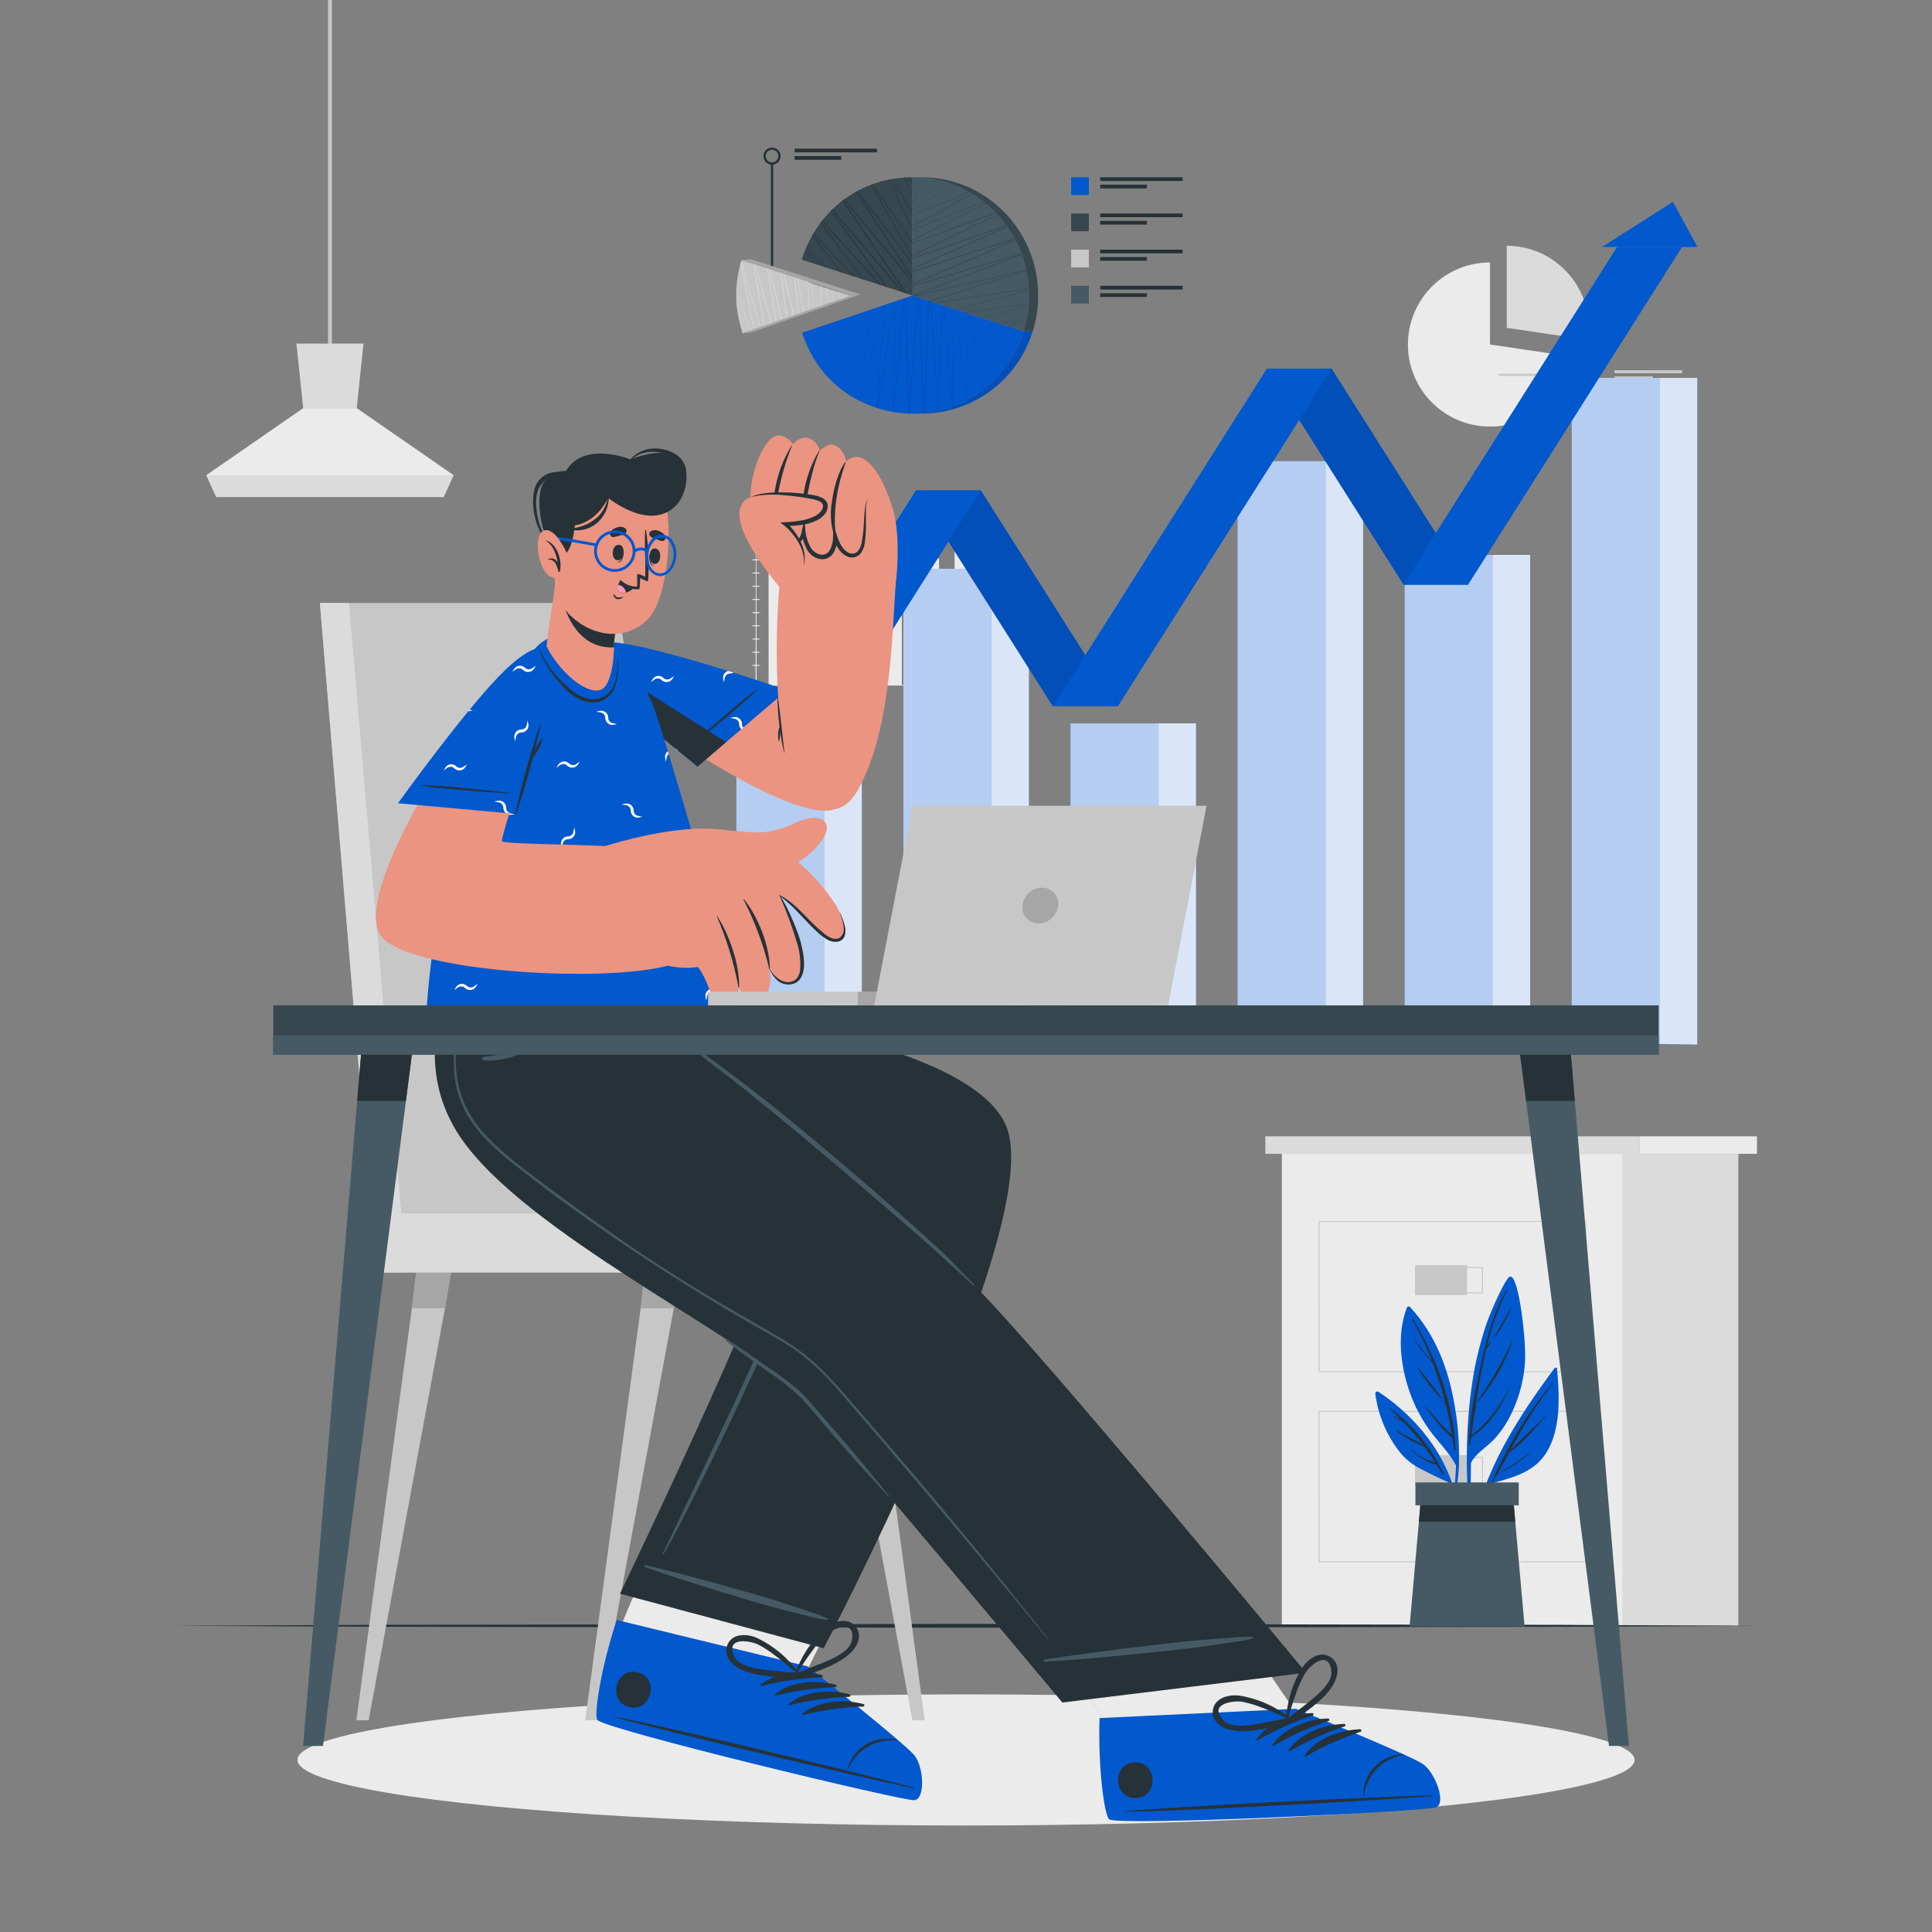 <?xml version="1.0" encoding="UTF-8"?>
<svg id="Layer_1" xmlns="http://www.w3.org/2000/svg" version="1.1" viewBox="0 0 500 500">
  <rect x="0" y="0" width="500" height="500" fill="#808080" stroke="none"/>
  <!-- Generator: Adobe Illustrator 29.8.1, SVG Export Plug-In . SVG Version: 2.1.1 Build 2)  -->
  <defs>
    <style>
      .st0, .st1 {
        opacity: .1;
      }

      .st0, .st2, .st3 {
        isolation: isolate;
      }

      .st4 {
        fill: #ff98b9;
      }

      .st5 {
        fill: #0258cd;
      }

      .st6 {
        fill: #ebebeb;
      }

      .st7 {
        fill: #dbdbdb;
      }

      .st8 {
        fill: #eb9481;
      }

      .st9 {
        fill: #37474f;
      }

      .st10 {
        fill: #263238;
      }

      .st11 {
        fill: #c7c7c7;
      }

      .st12 {
        fill: #a6a6a6;
      }

      .st13, .st2, .st3 {
        fill: #fff;
      }

      .st14 {
        fill: #455a64;
      }

      .st2 {
        opacity: .7;
      }

      .st3 {
        opacity: .5;
      }
    </style>
  </defs>
  <g id="freepik--background-complete--inject-3">
    <rect class="st6" x="331.74" y="298.61" width="88.24" height="122.11"/>
    <rect class="st7" x="327.47" y="294.08" width="96.79" height="4.53"/>
    <rect class="st6" x="424.26" y="294.08" width="30.44" height="4.53"/>
    <rect class="st7" x="419.98" y="298.61" width="29.9" height="122.11"/>
    <path class="st11" d="M410.5,355.14h-69.27v-39.14h69.27v39.14ZM341.5,354.89h68.77v-38.66h-68.79l.02,38.66h0Z"/>
    <rect class="st11" x="366.2" y="327.43" width="13.48" height="7.75"/>
    <path class="st11" d="M383.79,334.72h-13.73v-6.83h13.73v6.83ZM370.31,334.47h13.23v-6.33h-13.23v6.33Z"/>
    <path class="st11" d="M410.5,404.3h-69.27v-39.16h69.27v39.16ZM341.5,404.05h68.77v-38.66h-68.79l.02,38.66h0Z"/>
    <rect class="st11" x="366.2" y="376.59" width="13.48" height="7.75"/>
    <path class="st11" d="M383.79,383.88h-13.73v-6.83h13.73v6.83ZM370.31,383.63h13.23v-6.33h-13.23v6.33Z"/>
    <rect class="st11" x="84.9" width="1" height="92.13"/>
    <polygon class="st6" points="117.39 122.97 114.81 128.62 55.97 128.62 53.4 122.97 78.46 105.63 92.33 105.63 117.39 122.97"/>
    <polygon class="st7" points="94.07 88.92 92.33 105.63 78.46 105.63 76.72 88.92 94.07 88.92"/>
    <polygon class="st7" points="117.38 122.97 114.81 128.63 55.97 128.63 53.4 122.97 117.38 122.97"/>
  </g>
  <g>
    <g id="freepik--background-complete--inject-2">
      <path class="st6" d="M406.62,92.28c-1.72,11.6-12.52,19.61-24.13,17.89-11.6-1.72-19.61-12.52-17.89-24.13,1.55-10.41,10.48-18.12,21.01-18.12v21.23l21.01,3.12h0Z"/>
      <path class="st7" d="M411.17,84.84c0,1.04-.08,2.09-.23,3.12l-21-3.12v-21.23c11.72,0,21.22,9.48,21.23,21.2v.04h0Z"/>
      <rect class="st11" x="387.92" y="96.71" width="22.58" height=".59"/>
      <path class="st11" d="M412.08,98.89c-1.04,0-1.89-.84-1.89-1.88s.84-1.89,1.88-1.89,1.89.84,1.89,1.88h0c0,1.04-.83,1.88-1.87,1.88h-.01ZM412.08,95.72c-.71,0-1.29.57-1.3,1.28,0,.71.57,1.29,1.28,1.3.71,0,1.29-.57,1.3-1.28h0c0-.72-.57-1.29-1.28-1.29h0Z"/>
      <rect class="st11" x="417.82" y="95.81" width="17.54" height=".79"/>
      <rect class="st11" x="417.82" y="97.4" width="9.93" height=".79"/>
      <rect class="st6" x="198.91" y="137.46" width="5.6" height="39.86"/>
      <rect class="st6" x="208.54" y="147.12" width="5.6" height="30.21"/>
      <rect class="st6" x="218.17" y="162.22" width="5.6" height="15.11"/>
      <rect class="st6" x="227.79" y="153.59" width="5.6" height="23.73"/>
      <rect class="st6" x="237.42" y="144.53" width="5.6" height="32.8"/>
      <rect class="st6" x="247.05" y="139.21" width="5.6" height="38.13"/>
      <path class="st6" d="M195.66,132.4l.07,11.23.04,11.23.04,22.46-.14-.14h15.45l15.45.03,15.45.03,15.45.08-15.45.08-15.45.04-15.45.03h-15.58v-.14l.04-22.46v-11.23l.1-11.25h-.02Z"/>
      <path class="st6" d="M194.42,134.64c.4-.11.82-.16,1.24-.15.42,0,.83.04,1.24.15-.4.11-.82.17-1.24.16-.42,0-.83-.05-1.24-.16Z"/>
      <path class="st6" d="M194.42,138.06c.4-.11.82-.17,1.24-.16.42,0,.83.05,1.24.16-.4.11-.82.17-1.24.16-.42,0-.83-.05-1.24-.16Z"/>
      <path class="st6" d="M194.42,141.48c.4-.11.82-.17,1.24-.16.42,0,.83.05,1.24.16-.4.11-.82.17-1.24.16-.42,0-.83-.05-1.24-.16Z"/>
      <path class="st6" d="M194.42,144.9c.4-.11.82-.17,1.24-.16.42,0,.83.05,1.24.16-.4.11-.82.17-1.24.15-.42,0-.83-.04-1.24-.15Z"/>
      <path class="st6" d="M194.42,148.3c.4-.11.82-.17,1.24-.16.42,0,.83.05,1.24.16-.4.11-.82.16-1.24.15-.42,0-.83-.05-1.24-.15Z"/>
      <path class="st6" d="M194.42,151.72c.4-.11.82-.16,1.24-.15.42,0,.83.04,1.24.15-.4.11-.82.17-1.24.16-.42,0-.83-.05-1.24-.16Z"/>
      <path class="st6" d="M194.42,155.14c.4-.11.82-.17,1.24-.16.42,0,.83.05,1.24.16-.4.11-.82.17-1.24.16-.42,0-.83-.05-1.24-.16Z"/>
      <path class="st6" d="M194.42,158.55c.4-.11.82-.17,1.24-.16.42,0,.83.05,1.24.16-.4.11-.82.17-1.24.16-.42,0-.83-.05-1.24-.16Z"/>
      <path class="st6" d="M194.42,161.96c.4-.11.82-.17,1.24-.16.42,0,.83.05,1.24.16-.4.11-.82.17-1.24.15-.42,0-.83-.04-1.24-.15Z"/>
      <path class="st6" d="M194.42,165.39c.4-.11.82-.17,1.24-.16.42,0,.83.05,1.24.16-.4.11-.82.17-1.24.15-.42,0-.83-.05-1.24-.15Z"/>
      <path class="st6" d="M194.42,168.8c.4-.11.82-.16,1.24-.15.42,0,.83.04,1.24.15-.4.12-.82.17-1.24.16-.42,0-.83-.05-1.24-.16Z"/>
      <path class="st6" d="M194.42,172.21c.4-.11.82-.17,1.24-.16.42,0,.83.05,1.24.16-.4.11-.82.17-1.24.16-.42,0-.83-.05-1.24-.16Z"/>
    </g>
    <g id="freepik--chart-2--inject-2">
      <rect class="st5" x="190.55" y="200.29" width="32.49" height="70.03"/>
      <rect class="st2" x="190.55" y="200.29" width="32.49" height="70.03"/>
      <rect class="st3" x="213.41" y="200.29" width="9.63" height="70.03"/>
      <rect class="st5" x="233.79" y="147.2" width="32.48" height="123.11"/>
      <rect class="st2" x="233.79" y="147.2" width="32.48" height="123.11"/>
      <rect class="st3" x="256.65" y="147.2" width="9.63" height="123.11"/>
      <rect class="st5" x="277.03" y="187.21" width="32.49" height="83.1"/>
      <rect class="st2" x="277.03" y="187.21" width="32.49" height="83.1"/>
      <rect class="st3" x="299.89" y="187.21" width="9.63" height="83.1"/>
      <rect class="st5" x="320.27" y="119.32" width="32.49" height="150.99"/>
      <rect class="st2" x="320.27" y="119.32" width="32.49" height="150.99"/>
      <rect class="st3" x="343.13" y="119.32" width="9.63" height="150.99"/>
      <rect class="st5" x="363.51" y="143.61" width="32.48" height="126.7"/>
      <rect class="st2" x="363.51" y="143.61" width="32.48" height="126.7"/>
      <rect class="st3" x="386.37" y="143.61" width="9.63" height="126.7"/>
      <rect class="st5" x="406.75" y="97.8" width="32.49" height="172.51"/>
      <rect class="st2" x="406.75" y="97.8" width="32.49" height="172.51"/>
      <rect class="st3" x="429.61" y="97.8" width="9.63" height="172.51"/>
    </g>
    <g id="freepik--Arrow--inject-2">
      <polygon class="st5" points="237.06 126.92 253.86 126.92 289.27 182.8 272.46 182.8 237.06 126.92"/>
      <polygon class="st0" points="237.06 126.92 253.86 126.92 289.27 182.8 272.46 182.8 237.06 126.92"/>
      <polygon class="st5" points="327.82 95.42 344.63 95.42 380.03 151.3 363.23 151.3 327.82 95.42"/>
      <polygon class="st0" points="327.82 95.42 344.63 95.42 380.03 151.3 363.23 151.3 327.82 95.42"/>
      <polygon class="st5" points="253.85 126.92 237.03 126.92 190.55 200.29 207.36 200.29 253.85 126.92"/>
      <polygon class="st5" points="344.66 95.42 327.85 95.42 272.49 182.8 289.29 182.8 344.66 95.42"/>
      <polygon class="st5" points="435.31 63.91 418.5 63.91 363.14 151.3 379.95 151.3 435.31 63.91"/>
      <polygon class="st5" points="414.6 63.91 439.29 63.91 432.95 52.24 414.6 63.91"/>
    </g>
    <g id="freepik--Table--inject-2">
      <polygon class="st10" points="439.29 270.32 408.19 270.46 377.09 270.51 314.89 270.61 252.69 270.51 221.59 270.46 190.5 270.32 221.59 270.17 252.69 270.11 314.89 270.02 377.09 270.12 408.19 270.17 439.29 270.32"/>
    </g>
    <g id="freepik--chart-1--inject-2">
      <rect class="st10" x="199.51" y="42.32" width=".59" height="27.46"/>
      <path class="st10" d="M199.81,42.62c-1.23,0-2.23-.98-2.23-2.21s.98-2.23,2.21-2.23,2.23.98,2.23,2.21h0c0,1.23-.99,2.22-2.21,2.23ZM199.81,38.77c-.9,0-1.63.72-1.64,1.62,0,.9.72,1.63,1.62,1.64.9,0,1.63-.72,1.64-1.62h0c0-.9-.72-1.63-1.62-1.64Z"/>
      <rect class="st10" x="205.64" y="38.47" width="21.33" height=".96"/>
      <rect class="st10" x="205.64" y="40.39" width="12.08" height=".96"/>
      <rect class="st5" x="277.21" y="45.88" width="4.59" height="4.59"/>
      <rect class="st10" x="284.73" y="45.88" width="21.33" height=".96"/>
      <rect class="st10" x="284.73" y="47.8" width="12.08" height=".96"/>
      <rect class="st9" x="277.21" y="55.24" width="4.59" height="4.59"/>
      <rect class="st10" x="284.73" y="55.24" width="21.33" height=".96"/>
      <rect class="st10" x="284.73" y="57.16" width="12.08" height=".96"/>
      <rect class="st11" x="277.21" y="64.61" width="4.59" height="4.59"/>
      <rect class="st10" x="284.73" y="64.61" width="21.33" height=".96"/>
      <rect class="st10" x="284.73" y="66.53" width="12.08" height=".96"/>
      <rect class="st14" x="277.21" y="73.97" width="4.59" height="4.59"/>
      <rect class="st10" x="284.73" y="73.97" width="21.33" height=".96"/>
      <rect class="st10" x="284.73" y="75.9" width="12.08" height=".96"/>
      <path class="st11" d="M192.21,86.23h.17l1.66-.59h.1l.94-.33.11-.04,1.5-.52.12-.05.92-.32.14-.04h0l1.73-.59.14-.05,1.04-.36.16-.05,1.3-.45.17-.06,1.13-.4.18-.06,1.57-.55.16-.06,1.19-.42.15-.05,1.15-.4.14-.05,1.31-.46.12-.05,1.13-.39.11-.04,1.59-.56.12-.04,1.68-.59.09-.04,1.28-.45h.08l1.66-.59h.07l1.4-.49h.07l1.47-.51-1.4-.45h-.06l-1.62-.52h-.07l-1.38-.45h-.08l-1.78-.59h-.1l-1.19-.38-.11-.04-2.6-.84-.13-.04-.62-.44-.14-.04-2.54-.82-.15-.05h0l-.56-.18-.17-.05-2.6-.83h0l-.2-.06-.59-.19-.19-.06-2.74-.89-.2-.06-.31-.1-.19-.07-3.02-.97-.18-.06h0l-.27-.09-.16-.05-3.01-.97c0,.08-.05.17-.08.26h0c0,.07-.05.14-.07.21h0v.06h0c-.03.08-.05.17-.08.26-.6,2.13-.96,4.32-1.1,6.53h0v.27h0c-.06,1.01-.06,2.02,0,3.04,0,.2,0,.39.04.59h0c.21,2.62.74,5.19,1.57,7.68l.03.04Z"/>
      <path class="st7" d="M218.89,76l-.07.96h-.07l.08-1,.06.04h0ZM217.14,75.44l.14,2.06h.07l-.14-2.01s-.07-.05-.07-.05ZM215.54,78.11h.08l.14-3.08h-.08l-.15,3.08h0ZM213.82,74.37l.34,4.22.09-.04-.33-4.16-.1-.02h0ZM212.37,79.21l.12-.04.15-5.18-.11-.04-.16,5.25h0ZM209.93,73.12l-.13-.04.44,3.42.42,3.3.11-.04-.44-3.29-.4-3.36h0ZM209.4,80.25l.12-.05-.38-7.35-.14-.04.39,7.44h.01ZM206.48,72.02l-.15-.05,1.63,8.78.14-.05-1.62-8.69h0ZM205.58,71.73l1.06,9.47.15-.05-1.05-9.37-.17-.05h.01ZM202.98,70.89l-.2-.06,2.51,10.85.16-.06-2.47-10.69v-.04ZM202.02,70.58l1.53,11.7.18-.06-1.53-11.58-.19-.06h.01ZM199.05,69.63l3.17,13.11.17-.06-3.11-12.99s-.23-.06-.23-.06ZM198.54,69.47l2.22,13.78.16-.05-2.19-13.66-.19-.06h0ZM195.35,68.44l4.23,15.21.14-.05-4.16-15.11-.21-.06h0ZM194.91,68.3l2.8,16,.14-.04h0l-2.74-15.91-.19-.05h0ZM191.77,67.81l4.9,16.86.12-.05-4.92-17.03c0,.07-.05.14-.07.21h-.03,0ZM191.68,68.13l3.38,17.1.11-.04-3.39-17.32c-.03.08-.05.17-.08.26h-.03,0ZM190.59,74.93l3.45,10.66h.1l-3.56-10.9v.27-.03h0ZM190.64,78.55h0l1.66,7.64h.08l-1.78-8.2c0,.18.02.37.04.56Z"/>
      <polygon class="st12" points="192.21 86.23 194.59 85.98 222.66 76.2 220.29 76.45 192.21 86.23"/>
      <polygon class="st12" points="220.29 76.45 222.66 76.2 194.32 67.08 191.94 67.34 220.29 76.45"/>
      <path class="st9" d="M235.99,45.89l.2,30.58-28.71-9.27c4.05-12.87,15.2-21.23,28.51-21.32h0Z"/>
      <path class="st10" d="M235.2,45.9l.78,1.33v.18l-.89-1.5h.11ZM234.09,45.96l1.92,4.27v-.24l-1.78-4.04h-.14ZM230.76,46.36l5.28,8.67v-.24l-5.16-8.45s-.12.02-.12.02ZM230.05,46.5l6.02,12.87v-.3l-5.91-12.59s-.08,0-.12.02h0ZM232.07,57.03l4.03,5.94v-.22l-3.9-5.77-4.72-7-1.58-2.33s-.1.03-.14.05l1.6,2.38,4.71,6.96h0ZM225.4,47.83l10.69,18.76v-.33l-10.55-18.49s-.14.06-.14.06ZM221.79,49.48l14.33,18.8v-.29l-14.17-18.6-.16.09ZM221.46,49.66l14.69,22.49v-.36l-14.53-22.22s-.1.08-.16.11v-.02ZM218.35,51.68l17.82,21.39v-.31l-17.64-21.2-.18.12h0ZM217.99,51.95l16.28,23.9.35.11-16.46-24.14c-.06.04-.12.08-.17.13ZM215.3,54.27l18.1,21.3.41.13-18.36-21.58c-.05.05-.1.1-.15.15h0ZM215.01,54.57l14.26,19.67.31.1-14.42-19.9s-.15.13-.15.13ZM212.68,57.21l15.04,16.52.37.12-15.29-16.79-.11.14h0ZM212.31,57.7l10.87,14.56.27.09-11.03-14.8s-.08.1-.11.15ZM210.45,60.49l10.23,10.97.3.1-10.46-11.19s-.05.07-.08.11h.01ZM210.17,60.97l7.41,9.51.23.07-7.57-9.71s-.05.09-.07.13h0ZM208.61,64.13l5.01,5.07.27.1-5.22-5.27s-.05.07-.07.11h.01ZM208.34,64.78l2.97,3.67.19.07-3.12-3.85s-.03.08-.04.12h0Z"/>
      <path class="st5" d="M236.18,76.47l28.71,9.26c-3.85,12.56-15.38,21.18-28.52,21.33-3.16.02-6.31-.47-9.32-1.44-9.51-3.07-16.32-9.89-19.46-19.51l28.59-9.64Z"/>
      <path class="st5" d="M264.89,85.73h2.38c-3.85,12.55-15.38,21.18-28.52,21.32h-2.38c13.13-.15,24.66-8.77,28.52-21.32Z"/>
      <g class="st1">
        <path d="M264.89,85.73h2.38c-3.85,12.55-15.38,21.18-28.52,21.32h-2.38c13.13-.15,24.66-8.77,28.52-21.32Z"/>
      </g>
      <path class="st0" d="M263.6,85.33l.33,3.07v.04l-.33-3.11h0ZM260.3,84.27l2.41,6.7h0l-2.38-6.66-.04-.04h.01ZM259.12,83.89l1.46,10.5v-.04l-1.46-10.44h0v-.02ZM257.04,83.22l3.07,11.82v-.04l-3.05-11.75-.02-.02h0ZM256.23,82.97l1.63,14.73.05-.05-1.59-14.69h-.09ZM253.79,82.17l3.56,16.04.05-.05-3.56-15.95-.05-.04ZM253.19,81.98l1.44,18.65.08-.05-1.44-18.57-.08-.02h0ZM250.95,81.26l-.1-.04,3.35,19.74.08-.06-3.33-19.65h0ZM250.07,80.97l.26,22.5.1-.06-.26-22.41-.1-.03ZM247.51,80.15l-.13-.05,2.61,23.54.11-.05s-2.59-23.44-2.59-23.44ZM246.59,105.17l.14-.05.2-25.15-.12-.05s-.22,25.25-.22,25.25ZM244.39,79.15l-.15-.05,2.09,26.17.13-.05s-2.07-26.07-2.07-26.07ZM243.01,106.26c.06,0,.11-.02.17-.04l.83-27.24-.15-.05-.84,27.33h-.01ZM240.96,78l-.18-.06,1.93,28.39.17-.04-1.91-28.3h0ZM238.06,77.07l-.21-.07,1.01,29.94h.39l1.27-29.04-.18-.06-1.28,29.07-.99-29.84h0ZM234.5,77.07l-.2.06.71,29.92h.39l2.2-30.14-.21-.07-2.17,30.01-.71-29.78h0ZM231.21,106.64l.17.03,2.73-29.48-.2.07-2.71,29.38h.01ZM231.6,78.04l-.56,28.57h.17l.55-28.65-.16.08ZM227.05,105.61h.14l4.22-27.55-.17.06s-4.19,27.49-4.19,27.49ZM226.97,104.34l-.1,1.24.14.05.1-1.28.31-4.02.59-8.04,1.02-13.38-.13.05-1.03,13.33-.59,8.03s-.31,4.02-.31,4.02ZM222.59,103.82l.11.05,5.89-24.8-.14.05-5.85,24.7h0ZM225.14,80.23l-2.92,23.38.11.05,2.89-23.5-.08.07ZM219.19,101.85l.08.05,5.48-21.55-.11.04-5.44,21.46h0ZM217.45,82.84l-1.98,16.04s.04.03.06.05l1.97-16.12-.05.03ZM212.7,95.81l.04.05,4.16-12.82h-.06l-4.13,12.77h0ZM221.44,81.5l-2.79,19.95s.05.04.08.05l2.74-20.09-.04.08h0ZM215.89,99.26l.05.04,2.97-10.35,1.85-6.53.21-.75h-.08l-.23.7-1.85,6.53-2.92,10.37h0ZM214.85,83.67l-2.48,11.68v.05l2.49-11.74h-.01ZM210.79,93.05v.04l3.52-9.22h-.04l-3.48,9.18h0ZM212.4,84.52l-1.99,7.92v.04l2-7.96h0ZM208.88,89.44h0l2.54-4.61h0l-2.54,4.61ZM209.53,85.49l-1.08,2.97h0l1.09-2.97h0ZM207.65,86.29h0c.05-.08.1-.15.16-.23h0l-.16.23Z"/>
      <path class="st14" d="M235.99,45.89c16.63-.11,30.2,13.5,30.3,30.39.05,3.21-.43,6.4-1.41,9.46l-28.71-9.26-.18-30.58h0Z"/>
      <path class="st9" d="M262.56,61.7l.1.2-26.51,8.46v-.23l26.41-8.42h0ZM262.73,62.04l-26.57,11.41v.21l26.66-11.44c-.03-.06-.06-.12-.1-.18h.01ZM236.13,66.79v.21l24.36-8.55c-.04-.06-.08-.12-.13-.18l-24.23,8.52h0ZM260.61,58.6l-24.48,10.78v.24l24.59-10.85c-.03-.07-.08-.13-.11-.18h0ZM236.07,59.45v.14l18.56-7.27-.12-.1-18.44,7.23ZM255.04,52.66l-18.95,9.39v.18l19.08-9.51s-.08-.04-.12-.06h-.01ZM236.1,62.87v.17l21.64-7.91s-.09-.09-.14-.14l-21.5,7.88h0ZM258.08,55.48l-21.96,10.54v.21l22.06-10.65s-.08-.09-.13-.13l.02.02h.01ZM236.02,52.06v.08l9.55-4.72h-.11l-9.44,4.63h0ZM246.72,47.83l-10.65,6.53v.07l10.76-6.59h-.11ZM236.05,55.75v.11l14.77-6.12s-.09-.05-.13-.07l-14.64,6.08ZM251.53,50.16l-15.45,8.28v.16l15.58-8.35-.13-.08h0ZM236.01,48.5v.06l4.44-2.38h-.09l-4.35,2.32ZM242.27,46.51l-6.25,4.28v.08l6.34-4.35h-.1.01ZM235.99,46.95v.05l1.49-1.09h-.08l-1.41,1.04ZM266.18,79.19l-12.15,3.05.15.05,12-3.01v-.1h0ZM249.72,80.84l.23.07,16.27-2.17v-.1l-16.49,2.2h0ZM265.59,83.14l-4.8,1.27.11.04,4.68-1.24s.01-.05.01-.07ZM258.33,83.62l.17.05,7.13-.75v-.07l-7.3.77h0ZM266.27,75.05l-18.95,5.02.2.06,18.75-4.96s0-.12,0-.12ZM241.85,78.3l.29.1,24.11-3.62v-.12l-24.4,3.65h0ZM252.9,73.99l-12.34,3.89.23.08,12.16-3.83,8.03-2.53,4.02-1.26.67-.21v-.15l-.68.21-4.02,1.27-8.07,2.53h0ZM236.48,76.57l.3.1,28.81-6.75s-.02-.1-.03-.14l-29.08,6.8h0ZM264.4,65.78l-28.19,10.69.25.08,28.01-10.6c-.02-.06-.04-.12-.07-.17ZM236.16,73.91v.2l28.24-8.38c-.02-.06-.04-.12-.07-.17l-28.17,8.35h0Z"/>
      <path class="st9" d="M235.99,45.89h2.38c16.63-.11,30.21,13.49,30.3,30.38.05,3.21-.43,6.41-1.41,9.46h-2.38c.98-3.06,1.46-6.25,1.41-9.46-.1-16.89-13.66-30.49-30.29-30.39h0Z"/>
    </g>
  </g>
  <g id="freepik--Floor--inject-3">
    <polygon class="st10" points="44.66 420.76 95.99 420.51 147.33 420.43 250 420.26 352.67 420.43 404.01 420.51 455.34 420.76 404.01 421 352.67 421.09 250 421.26 147.33 421.09 95.99 421 44.66 420.76"/>
  </g>
  <g id="freepik--Shadow--inject-3">
    <ellipse class="st6" cx="250" cy="455.47" rx="173.02" ry="16.97"/>
  </g>
  <g id="freepik--Character--inject-3">
    <polygon class="st11" points="213.46 321.1 216.38 338.58 236.12 445.21 239.3 445.21 224.94 338.58 222.82 321.1 213.46 321.1"/>
    <polygon class="st12" points="222.82 321.1 213.46 321.1 216.38 338.58 224.94 338.58 222.82 321.1"/>
    <polygon class="st11" points="151.45 445.21 154.64 445.21 174.38 338.58 177.3 321.1 167.93 321.1 165.81 338.58 151.45 445.21"/>
    <polygon class="st12" points="167.93 321.1 165.81 338.58 174.38 338.58 177.3 321.1 167.93 321.1"/>
    <polygon class="st11" points="92.23 445.21 95.41 445.21 115.16 338.58 118.07 321.1 108.71 321.1 106.59 338.58 92.23 445.21"/>
    <polygon class="st12" points="106.59 338.58 115.16 338.58 118.07 321.1 108.71 321.1 106.59 338.58"/>
    <polygon class="st11" points="97.28 329.31 241.96 329.31 241.96 314.07 187.8 314.07 159.6 156.05 82.79 156.05 97.28 329.31"/>
    <polygon class="st7" points="97.89 314.07 241.96 314.07 241.96 329.31 97.35 329.31 97.89 314.07"/>
    <polygon class="st7" points="97.28 329.31 105.16 329.31 90.3 156.05 82.79 156.05 97.28 329.31"/>
    <path class="st8" d="M236.36,465.53c-2.81.27-79.42-18-81.84-20.46-.29-.28,1.21-7.24,3.42-16.74l.05-.18c1.38-6,23.69-54.71,23.69-54.71l49.66,13.84-22.56,45.18s9.35,6.74,17.36,13.15h0c5,3.94,9.21,7.47,10.12,8.62,2.36,3.01,2.91,11.05.1,11.3h0Z"/>
    <path class="st6" d="M236.36,465.52c-2.81.28-79.42-18-81.84-20.45-.3-.28,1.21-7.24,3.42-16.74l.05-.18c.51-2.24,3.94-10.43,8-19.8,8.18,2.2,37.47,10.11,48.11,13.4l-5.34,10.71s9.34,6.75,17.35,13.15h0c4.94,3.94,9.22,7.47,10.12,8.61,2.39,3.02,2.94,11.07.13,11.3h0Z"/>
    <path class="st5" d="M236.61,465.89c-2.89.25-79.56-18.2-82-20.75-.94-1,.75-13.06,5-25.88l49.41,12s25.24,20,27.66,23.06,2.82,11.32-.07,11.57Z"/>
    <path class="st10" d="M236.25,462.56c-12.78-3.41-64.62-15.95-77.51-18.35-.11,0-.12.05,0,.08,12.59,3.65,64.54,15.78,77.48,18.48.25.06.3-.14.03-.21Z"/>
    <path class="st10" d="M232.32,450.34c-2.87-.77-5.93-.31-8.44,1.28-2.25,1.4-3.87,3.61-4.53,6.17,0,.08.13.12.16,0,2.15-5.01,7.36-8,12.77-7.33.04-.01.06-.06.05-.1v-.02h-.01Z"/>
    <path class="st10" d="M212.65,433.48c-5.12-1.31-11.52-.93-15.73,2.5-.17.14,0,.37.2.32,5.06-1.27,10.25-2,15.47-2.17.18-.01.32-.17.31-.35,0-.14-.11-.27-.25-.3Z"/>
    <path class="st10" d="M216.25,436c-5.12-1.31-11.53-.93-15.73,2.51-.17.13,0,.36.2.32,5.06-1.28,10.25-2.01,15.47-2.18.18-.01.32-.17.31-.35,0-.14-.11-.27-.25-.3h0Z"/>
    <path class="st10" d="M219.85,438.48c-5.13-1.31-11.53-.93-15.74,2.51-.16.13,0,.36.2.32,5.07-1.28,10.26-2,15.48-2.17.19-.03.32-.2.29-.38-.02-.13-.11-.24-.23-.28h0Z"/>
    <path class="st10" d="M223.45,441c-5.13-1.31-11.53-.93-15.74,2.5-.16.14,0,.37.2.33,5.06-1.27,10.25-2.01,15.47-2.18.18,0,.33-.16.32-.34,0-.15-.11-.27-.25-.31Z"/>
    <path class="st10" d="M165,432.79c-5.77-1.37-7.92,7.6-2.13,9s7.87-7.63,2.13-9Z"/>
    <path class="st10" d="M221.52,421.09c-2.09-2.79-5.88-1.47-8,.39-3.62,3.24-6.32,7.38-7.84,12-.02.07.02.15.09.17h.03c0,.4.39.81.83.64,4.27-1.65,9-2.89,12.68-5.8,2.11-1.67,4.18-4.78,2.21-7.41h0ZM212.52,430.5c-2.08.86-4.19,1.62-6.24,2.56,1.46-2.38,3.05-4.69,4.74-6.92.83-1.06,1.74-2.06,2.71-3,1.53-1.43,7.61-4.51,6.78,1.21-.42,3.13-5.46,5.12-7.94,6.15h-.05Z"/>
    <path class="st10" d="M192.42,432.34c4.31,1.76,9.24,1.6,13.8,2,.36,0,.65-.29.65-.65,0-.07,0-.14-.03-.2.07,0,.13-.12.06-.21-2.75-4.02-6.51-7.24-10.9-9.34-2.58-1.18-6.59-1.37-7.8,1.89-1.2,3.08,1.7,5.48,4.22,6.51h0ZM190.02,428.66c-2.42-5.25,4.29-4,6.16-3.07,1.2.63,2.35,1.34,3.45,2.13,2.26,1.65,4.43,3.42,6.5,5.3-2.23-.32-4.47-.45-6.71-.69-2.67-.33-8.07-.77-9.42-3.67h.02Z"/>
    <path class="st10" d="M213.17,426.57l-52.72-14.12s46.33-96.09,42.55-101.38c-1.87-2.64-51.29-4.87-66.61-18.68-19.91-17.93-5.42-44-5.42-44h55.26s-1,11.53,1.09,13.33c1.39,1.2,67,8.7,73.57,31.11,8.11,27.49-47.72,133.74-47.72,133.74h0Z"/>
    <path class="st14" d="M214.1,418.84c-1.4-.65-2.85-1.2-4.33-1.64-1.53-.53-3.06-1.06-4.6-1.57-3-1-6.07-1.94-9.14-2.82-6.16-1.78-12.34-3.52-18.55-5.14-3.24-.84-10.18-2.67-10.61-2.61-.21,0-.26.38-.07.45,6,2.18,12.09,4.05,18.19,5.95s12.17,3.75,18.34,5.35c1.71.44,3.43.83,5.15,1.25,1.79.53,3.61.93,5.46,1.2.18,0,.35-.32.16-.42h0Z"/>
    <path class="st14" d="M212.62,306.77c-1.08-1-2.75-1.14-4.13-1.42l-23.79-4.72c-7.42-1.47-14.88-2.81-22.26-4.46-6.12-1.37-12.32-3.16-17.54-6.65-5.1-3.44-8.8-8.59-10.43-14.52-1.68-5.91-1.63-12.21-.86-18.26.18-1.48.5-2.95.82-4.41,0-.05-.04-.09-.09-.09s-.09.04-.09.09c-2.35,11.26-2.93,24.4,5.29,33.67,4,4.53,9.6,7.28,15.35,9.13,6.48,2.08,13.28,3.18,20,4.5l23.79,4.7c3.82.75,7.7,1.37,11.48,2.28.75.13,1.45.48,2,1,.54.83.63,1.87.25,2.78-.44,1.86-1,3.71-1.59,5.53-4.82,14.65-38.41,84.44-39.32,86.08-.04.07,0,.17.06.21.07.04.17,0,.21-.07h0c7.7-12.82,32.76-66.7,38-80.62,1.38-3.54,2.54-7.16,3.46-10.85.32-1.36.53-2.86-.61-3.9h0Z"/>
    <path class="st8" d="M371.31,467.45c-2.63,1.05-81.28,5.07-84.29,3.36-.37-.18-.88-7.29-1.42-17l-.4-9.18c-.13-3.1-40.62-48.23-40.62-48.23l56.42-3.4,34.53,50.49s10.86,3.85,20.35,7.75h0c5.86,2.38,10.95,4.58,12.14,5.42,3.13,2.2,5.91,9.77,3.29,10.79h0Z"/>
    <path class="st6" d="M274.89,431.06c5.87,7,10.26,12.53,10.31,13.55l.4,9.18c.54,9.73,1.06,16.84,1.42,17,3,1.71,81.66-2.31,84.29-3.35s-.16-8.6-3.26-10.81c-1.18-.84-6.27-3-12.12-5.43h0c-9.49-3.89-20.35-7.74-20.35-7.74l-10-14.58-50.69,2.18Z"/>
    <path class="st5" d="M371.65,467.73c-2.71,1.06-81.47,4.88-84.56,3.13-1.18-.66-2.95-12.74-2.53-26.22l50.78-2.41s29.83,12.08,33,14.37,6.02,10.08,3.31,11.13Z"/>
    <path class="st10" d="M370.37,464.64c-13.22.31-66.51,2.84-79.55,4.16-.11,0-.1.08,0,.08,13.11,0,66.38-3,79.56-4,.28-.05.27-.25-.01-.24Z"/>
    <path class="st10" d="M363.16,454c-2.97.06-5.78,1.37-7.74,3.61-1.76,1.97-2.7,4.55-2.61,7.19,0,.08.15.07.16,0,.66-5.42,4.81-9.75,10.2-10.63.05,0,.08-.04.08-.09s-.04-.08-.09-.08h0Z"/>
    <path class="st10" d="M339.55,443.35c-5.29.19-11.33,2.35-14.4,6.83-.12.17.13.34.28.25,4.5-2.64,9.28-4.8,14.24-6.43.18-.03.3-.21.26-.39s-.21-.3-.39-.26h.01Z"/>
    <path class="st10" d="M343.71,444.74c-5.29.19-11.33,2.35-14.4,6.83-.12.18.13.34.28.25,4.5-2.64,9.28-4.8,14.24-6.43.17-.08.25-.28.17-.45-.05-.12-.16-.19-.29-.2h0Z"/>
    <path class="st10" d="M347.86,446.14c-5.29.18-11.32,2.34-14.4,6.82-.12.18.13.34.29.26,4.51-2.65,9.28-4.81,14.25-6.44.17-.06.26-.25.2-.42-.05-.14-.19-.23-.34-.22h0Z"/>
    <path class="st10" d="M352,447.53c-5.29.18-11.33,2.34-14.4,6.83-.12.17.13.34.28.25,4.5-2.65,9.28-4.81,14.24-6.44.17-.06.26-.25.2-.42-.05-.13-.18-.22-.32-.22h0Z"/>
    <path class="st10" d="M293.57,456.1c-5.92.3-5.46,9.52.48,9.21s5.46-9.52-.48-9.21Z"/>
    <path class="st10" d="M344.57,429c-2.78-2.08-6,.25-7.58,2.63-2.56,4.14-3.99,8.88-4.15,13.75,0,.11.09.15.18.14.08.35.42.56.76.49.09-.02.17-.06.24-.11,3.63-2.79,7.87-5.31,10.54-9.13,1.53-2.26,2.65-5.77,0-7.77h0ZM338.64,440.55c-1.76,1.41-3.57,2.73-5.27,4.21.73-2.71,1.59-5.38,2.59-8,.51-1.25,1.09-2.47,1.76-3.65,1.06-1.81,6-6.47,6.84-.75.44,3.15-3.83,6.47-5.92,8.16v.03Z"/>
    <path class="st10" d="M319.81,447.94c4.64.49,9.32-1.05,13.8-2,.34-.09.55-.44.45-.78-.02-.08-.06-.15-.1-.22.07-.06.1-.15,0-.22-3.78-3.08-8.29-5.1-13.1-5.88-2.81-.4-6.71.54-7,4-.18,3.33,3.24,4.82,5.95,5.1ZM316.47,445.09c-3.79-4.36,3-5,5-4.68,1.33.27,2.64.63,3.92,1.07,2.63.96,5.2,2.05,7.72,3.27-2.23.32-4.41.82-6.63,1.22-2.6.48-7.91,1.52-10.01-.88Z"/>
    <path class="st10" d="M338,432.9l-63.06,7.71s-62.43-74.61-67.46-79.61c-15.63-15.4-71.63-42-88.34-66.7-15-22.21.2-45.94.2-45.94h61.57c-1.58,6.56-3.67,12.98-6.27,19.21,0,0,51.14,38.51,78.41,66,17.57,17.79,84.95,99.33,84.95,99.33h0Z"/>
    <path class="st14" d="M185.58,263.69c-1.8.35-3.56.85-5.26,1.52-1.79.62-3.55,1.34-5.27,2.11-3.39,1.56-6.7,3.3-9.9,5.22-.1.06,0,.2.09.15,3.38-1.63,6.86-3.08,10.35-4.46l5-2c1.73-.6,3.43-1.3,5.09-2.07.25-.11.15-.5-.1-.47h0Z"/>
    <path class="st14" d="M182.34,248.4c-.78,2.79-1.49,5.6-2.37,8.36-.41,1.26-.81,2.55-1.33,3.78-.44,1-1.09,2.21-2.31,2.4-1.4.23-1.76-1-1.61-2.12.21-1.29.48-2.56.82-3.82.33-1.45,2-8.49,2-8.53s0-.13-.06-.21c-.04-.03-.09-.03-.13,0-.92,2.25-1.7,4.55-2.35,6.89l-1.13,4c-.38.99-.5,2.06-.36,3.11.23,1.03,1.1,1.78,2.15,1.86,0,.09-.11.17-.16.27-.13.27-.23.56-.34.84s-.22.58-.31.87c-.05.14-.08.29-.1.44v.48c-.02.13.06.26.19.28.1.02.2-.03.25-.11.08-.13.17-.26.27-.39.09-.14.16-.3.21-.46.11-.28.2-.56.28-.84s.17-.57.23-.85c.03-.17.06-.35.07-.52.59-.04,1.16-.23,1.64-.57.81-.65,1.42-1.52,1.75-2.51.46-1.16.83-2.36,1.19-3.55.95-2.93,1.64-5.95,2.06-9,.03-.15-.07-.3-.23-.32-.15-.03-.3.07-.32.23h0Z"/>
    <path class="st14" d="M145.55,254.19c-.29,1.38-.5,2.79-.86,4.16s-.76,2.68-1.24,4c-.44,1.27-1.05,2.47-1.82,3.57-.8,1.03-1.75,1.94-2.81,2.7-2.03,1.51-4.3,2.69-6.71,3.47-1.21.41-2.44.75-3.69,1-.66.13-1.33.22-2,.28-.55,0-1.09.11-1.59.32-.15.09-.2.29-.11.44.03.05.07.08.11.11.94.31,1.95.37,2.92.18,1.05-.07,2.1-.23,3.13-.46,2.1-.47,4.12-1.25,6-2.3,1.89-1,3.6-2.32,5.05-3.89,1.36-1.65,2.32-3.6,2.8-5.69.73-2.54,1.09-5.17,1.09-7.81.02-.07-.02-.15-.09-.18s-.15.02-.18.09h0Z"/>
    <path class="st14" d="M324.09,423.62c-1.7-.04-3.41.02-5.1.2-1.78.12-3.57.23-5.35.38-3.51.28-7.01.61-10.5,1-7,.8-14.07,1.64-21.09,2.6-3.66.51-11.51,1.56-11.92,1.79-.11.07-.14.22-.07.33.04.06.11.1.18.11,7-.36,14-1,21.05-1.71s14-1.35,21-2.32c1.93-.27,3.85-.59,5.77-.88,2.05-.21,4.08-.57,6.08-1.05.15-.07.19-.44-.05-.45h0Z"/>
    <path class="st14" d="M188.32,346.68c3.27,2.1,6.43,4.36,9.6,6.6,3.03,1.97,5.94,4.12,8.71,6.44,1.36,1.29,2.64,2.65,3.84,4.09l3.76,4.35c2.51,2.89,5,5.8,7.47,8.74,1.4,1.65,2.79,3.32,4.18,5,1.44,1.73,2.77,3.55,4.22,5.28.09.11-.06.26-.15.15-2.57-2.89-5.28-5.66-7.84-8.56s-5.11-5.77-7.66-8.77-4.79-5.77-7.38-8.46c-2.66-2.51-5.55-4.77-8.62-6.76-3.51-2.5-7-5-10.43-7.61-.29-.17-.02-.7.3-.49h0Z"/>
    <path class="st14" d="M175.63,268.06c10.51,7.38,21.4,15.63,31.28,23.82s19.68,16.56,29.25,25.15c2.67,2.4,5.33,4.83,8,7.3,2.66,2.49,5.26,5.59,7.92,8.07.15.13-.07.34-.22.21-4.8-4.31-9.78-9-14.65-13.24s-9.7-8.4-14.57-12.57c-9.79-8.38-19.7-16.62-29.73-24.71-5.56-4.51-12.05-9.07-17.5-13.72-.21-.15.03-.45.22-.31h0Z"/>
    <path class="st14" d="M121.21,255.67c.59-1.77,1.23-3.53,1.89-5.29,0-.1.2,0,.17.05-2.48,7.33-5,14.82-5.29,22.62-.17,3.73.37,7.47,1.6,11,1.28,3.38,3.19,6.48,5.62,9.15,4.9,5.53,11.14,9.89,17,14.3,6.39,4.79,12.91,9.43,19.5,14s13.33,8.83,20.15,13,13.72,7.93,20.51,12c3.29,1.94,6.36,4.23,9.17,6.81,2.79,2.7,5.44,5.55,7.94,8.53,5.48,6.26,10.91,12.57,16.29,18.92,10.78,12.67,21.36,25.52,31.73,38.57,1.26,1.6,2.53,3.19,3.8,4.79.06.08-.05.19-.12.11-10.67-13.06-21.45-26.03-32.34-38.9-5.42-6.39-10.87-12.75-16.34-19.1-5.24-6.06-10.29-12.49-17-17.05-3.23-2.2-6.67-4.07-10.07-6s-7.06-4.08-10.56-6.18c-6.94-4.18-13.78-8.51-20.52-13-6.69-4.47-13.29-9.07-19.76-13.86-3.24-2.39-6.45-4.82-9.62-7.29-2.76-2.09-5.41-4.32-7.92-6.7-2.49-2.35-4.62-5.04-6.34-8-1.71-3.14-2.77-6.59-3.1-10.15-.8-7.58,1.2-15.2,3.61-22.33h0Z"/>
    <path class="st8" d="M155.24,176.86c10.12,9.28,49.44,36.23,60.59,32.63,8.29-2.67,9.51-12.37,4.82-19.94-4.09-6.58-43.86-17.66-55-20.65-10.65-2.85-20.35-1.16-10.41,7.96h0Z"/>
    <path class="st5" d="M180.51,198.38l23.15-19.76s-29.47-10.15-42.47-12.09c-13.56-2-17.52,2.52-3.25,13.74,14.06,11.05,22.57,18.11,22.57,18.11h0Z"/>
    <path class="st13" d="M173.7,175.48c-.2.17-.44.29-.7.35-.48.11-.98-.04-1.32-.4-.54-.51-1.32-.65-2-.35-.31.14-.57.37-.75.66-.17.26-.36.49-.51.77.27-.16.51-.34.76-.51.2-.18.44-.31.7-.38.47-.12.97,0,1.32.35.52.52,1.31.69,2,.42.32-.14.59-.36.78-.65.17-.26.36-.49.51-.77-.29.16-.49.34-.79.51h0ZM188.41,173.64h0c-.52.17-.94.55-1.16,1.05-.13.32-.16.66-.09,1,.06.3.1.6.18.9.08-.3.12-.6.18-.9.03-.27.11-.52.25-.75.27-.41.73-.65,1.22-.64.3,0,.59-.08.84-.23l-1.42-.43h0ZM175.73,192.64c-.07-.3-.1-.61-.19-.91-.08.3-.12.61-.18.91-.02.27-.1.53-.23.76-.09.14-.2.27-.33.37l.53.42c.15-.16.26-.35.33-.55.12-.34.14-.7.07-1.05v.05h0ZM152.57,166.36v.11-.12h0ZM192.04,187.36c-.02-.75-.49-1.42-1.19-1.69-.32-.11-.67-.13-1-.06-.3.06-.6.09-.9.18.3.08.6.12.9.18.27.02.53.1.76.23.42.25.68.69.69,1.18,0,.52.21,1.02.59,1.37l.5-.43c-.27-.28-.41-.65-.39-1.04l.04.08h0Z"/>
    <path class="st10" d="M178.67,193.06c.49-.53,1.07-1,1.61-1.48l1.67-1.5c1.13-1,2.27-2,3.42-3,2.3-2,4.59-4,6.92-5.89.64-.53,1.28-1.06,1.94-1.57s1.41-1,2.1-1.58c0,0,.08,0,0,.07-.56.5-1.07,1.06-1.62,1.57l-1.71,1.54c-1.14,1-2.29,2-3.45,3-2.27,1.93-4.54,3.87-6.86,5.74l-1.94,1.57c-.68.55-1.34,1.14-2.07,1.63,0-.02-.05-.07,0-.1h0Z"/>
    <path class="st10" d="M157.94,180.27c14.05,11,22.57,18.1,22.57,18.1l7.4-6.31-38.38-24.29c-1.79,2.14.53,6.3,8.41,12.5h0Z"/>
    <path class="st8" d="M221.15,205.74c-5.63,8.6-15.74.66-17.25-6.36-3.55-16.48-3.2-35.58-2.21-47.55.41-4.89,30.57-6,30.13-.77-.92,10.94-.92,39.79-10.67,54.68h0Z"/>
    <path class="st10" d="M201.17,179.7c.22,1.28.39,2.56.56,3.84s.31,2.56.46,3.84l.42,3.84c.06.65.14,1.29.22,1.93s.15,1.27.24,1.92c-.38-1.24-.66-2.51-.86-3.79-.23-1.27-.39-2.56-.54-3.84s-.27-2.57-.35-3.86-.15-2.58-.15-3.88h0Z"/>
    <path class="st10" d="M202,187.62c0,.76,0,1.47-.09,2.2,0,.36-.06.72-.1,1.08-.04.37-.11.74-.2,1.1-.22-.72-.29-1.47-.22-2.22.02-.37.08-.75.18-1.11.09-.37.23-.72.43-1.05h0Z"/>
    <path class="st8" d="M231.12,132c2,6.09,1.21,20.14-.29,23.45s-25.42,2.77-27.63-.23-7.35-24-5-30.15,30.86.66,32.92,6.93Z"/>
    <path class="st8" d="M196.51,135.24c2.57,2.21,3.71-2.09,3.71-2.09,0,0-.14,6.58,3.39,7.84s4.6-4,4.69-4.42c0,.35,0,6.4,3.71,7.3s4.12-4.54,4.13-4.89c.1.33,1.49,4.67,4.44,4.71,5.07.08,1.84-11.13,4-14.64,0,0,6.36,2.94,6.56,3,0,0-2.85-10.73-7.75-13.34-1.45-.81-3.27-.49-4.37.75,0,0-.54-3.56-3.42-4.36-1.48-.4-3.44,1.6-3.44,1.6-.34-1.63-1.56-2.93-3.16-3.38-2.07-.44-3.72,1.64-3.72,1.64,0,0-1.79-2.48-4.06-2.24-4.6.45-10.22,17.77-4.71,22.52h0Z"/>
    <path class="st10" d="M205,115.24c0-.06,0-.1-.08,0-3.39,5.44-5.04,11.78-4.74,18.18,0,.21.35.27.38,0,.59-6.24,2.09-12.37,4.44-18.18Z"/>
    <path class="st10" d="M212.13,116.6c0-.07-.08-.12-.12,0-3.31,5.42-5.3,13.09-3.93,20.16,0,.24.33.41.3.13-.55-4.82,1.46-14.89,3.75-20.29h0Z"/>
    <path class="st10" d="M216.41,139.44c-1-6.83.2-13.31,2.43-19.77,0-.09-.09-.12-.13-.06-2,2.87-3,7.14-3.45,10.53-.52,3.14-.2,6.35.91,9.33.04.12.26.11.24-.03Z"/>
    <path class="st10" d="M200.22,133.15c.09,1.26.29,2.52.61,3.74.26,1.2.84,2.32,1.67,3.23.4.39.94.63,1.5.65.57,0,1.13-.12,1.64-.38.97-.62,1.64-1.62,1.83-2.75l.58-2.73.41,2.76c.17,1.23.53,2.42,1.08,3.53.46,1.07,1.35,1.88,2.45,2.25,1.03.35,2.17-.06,2.73-1,.58-1.05.88-2.22.87-3.42l.1-3.29,1,3.13c.27.87.66,1.7,1.14,2.48.43.75,1.07,1.36,1.85,1.75.73.32,1.57.21,2.19-.29.59-.65.98-1.46,1.13-2.33.34-1.88.54-3.78.6-5.69.06-1,.12-1.93.22-2.89.06-.98.31-1.93.76-2.8-.34.9-.51,1.86-.49,2.82v2.88c.08,1.95-.03,3.91-.31,5.84-.14,1.05-.58,2.04-1.27,2.84-.87.81-2.13,1.03-3.22.56-.97-.46-1.79-1.19-2.35-2.11-.55-.86-.99-1.78-1.31-2.75l1.08-.16c.02,1.41-.32,2.81-1,4.05-.4.67-1.02,1.19-1.75,1.46-.73.25-1.52.26-2.26.05-1.39-.46-2.52-1.5-3.1-2.85-.59-1.23-.97-2.55-1.13-3.9h1c-.3,1.4-1.2,2.6-2.47,3.27-.64.3-1.35.42-2.06.36-.72-.06-1.39-.38-1.88-.91-.84-1.02-1.38-2.24-1.56-3.55-.24-1.27-.33-2.56-.28-3.85Z"/>
    <path class="st8" d="M201.69,151.83s-17.95-20.42-6.53-23.52c3.39-.93,18.43-.67,18.43,2.35,0,3.9-6.28,5-10.34,5,0,0,7.08,6.08,4.32,12.28-1.08,2.3-3.35,3.8-5.88,3.89Z"/>
    <path class="st10" d="M194.23,128.63c1.28-.53,2.62-.87,4-1,1.38-.16,2.76-.23,4.15-.21,2.78,0,5.56.26,8.3.74.73.13,1.44.37,2.1.7.39.19.73.46,1,.8.15.18.26.39.33.61s.11.45.11.68c-.02.83-.33,1.64-.88,2.26-.51.56-1.12,1.03-1.79,1.39-1.29.64-2.68,1.06-4.11,1.24-1.39.2-2.79.29-4.19.29l.29-.85c.79.72,1.5,1.51,2.13,2.37.64.85,1.18,1.76,1.63,2.72.44.95.74,1.96.89,3,.14,1.04.08,2.09-.17,3.11.12-1.02.06-2.05-.16-3.05-.24-.98-.61-1.93-1.1-2.82-.48-.89-1.06-1.73-1.71-2.5-.63-.77-1.35-1.49-2.12-2.12l-1-.78,1.26-.07c1.34-.05,2.68-.18,4-.41,1.3-.19,2.56-.58,3.74-1.17,1.09-.59,2.08-1.56,2.07-2.62s-1.35-1.46-2.61-1.74c-1.32-.29-2.66-.51-4-.67-1.35-.17-2.71-.33-4.08-.42-2.7-.25-5.43-.07-8.08.52h0Z"/>
    <path class="st5" d="M190.82,259c-1.37,1.93-80,9.28-80.45,8.86-1.19-1.12,3.84-71.54,28.15-100.05,4.29-5,13-4.88,17.3-3.14,2.13.87,10.18,9.84,13.29,18.14s22.56,74.96,21.71,76.19Z"/>
    <path class="st13" d="M158.79,187.2c-.26-.02-.52-.1-.74-.25-.41-.26-.66-.72-.65-1.21,0-1-.82-1.81-1.82-1.8-.12,0-.25,0-.37.04-.3.06-.61.1-.91.18.3.09.61.12.91.18.27.02.53.1.76.23.42.25.67.7.68,1.18,0,.75.44,1.43,1.13,1.72.32.13.66.17,1,.1.3-.06.6-.1.91-.18-.3-.09-.6-.12-.9-.19h0ZM172.67,245.2c-.26-.03-.52-.12-.74-.26-.41-.26-.66-.72-.65-1.21,0-1-.82-1.81-1.82-1.8-.12,0-.25,0-.37.04-.3.06-.6.1-.91.18.31.09.61.12.91.19.27,0,.53.09.76.23.42.24.68.69.69,1.17,0,.75.44,1.43,1.13,1.72.32.14.66.17,1,.1.31-.06.61-.1.91-.18-.3-.08-.6-.14-.91-.19h0ZM132.34,210.5c-.27-.03-.52-.11-.75-.25-.4-.29-.62-.76-.59-1.25-.02-.75-.49-1.42-1.19-1.69-.32-.11-.67-.13-1-.07-.3.07-.6.1-.9.19.3.08.6.12.9.18.27.02.53.1.77.23.42.25.68.69.68,1.18,0,.75.44,1.42,1.13,1.72.32.13.66.16,1,.09.3-.06.6-.09.9-.18-.35-.06-.65-.1-.95-.16h0ZM165.34,262.01c-.32-.12-.67-.14-1-.07-.3.06-.6.1-.9.18.3.08.6.12.9.18.27.02.53.1.76.23.09.05.17.11.24.19l.83-.1c-.19-.28-.47-.49-.78-.62h-.05ZM150.34,235.79c-.26-.02-.52-.11-.74-.25-.41-.27-.66-.73-.65-1.22-.02-.75-.49-1.42-1.19-1.69-.32-.11-.67-.13-1-.06-.3.06-.6.09-.9.18.3.08.6.12.9.18.27.02.53.1.76.23.42.25.68.69.69,1.18,0,.75.44,1.43,1.13,1.72.32.13.67.16,1,.09.31-.04.61-.1.91-.18-.25-.09-.52-.13-.83-.19h-.08ZM118,241.12c-.27-.03-.52-.11-.75-.25-.41-.27-.66-.73-.65-1.22,0-1-.82-1.81-1.82-1.8-.12,0-.25,0-.37.04-.3.06-.6.1-.9.18.3.09.6.13.9.19.27,0,.53.09.76.23.42.24.68.69.69,1.17,0,.75.44,1.43,1.13,1.73.32.13.66.16,1,.09.3-.06.6-.1.9-.18-.31-.09-.61-.12-.89-.18h0ZM165.38,211.21c-.26-.03-.51-.11-.74-.25-.41-.27-.66-.73-.65-1.22-.02-.75-.49-1.42-1.19-1.69-.32-.11-.67-.14-1-.07-.3.07-.61.1-.91.19.3.08.61.12.91.18.27.02.53.09.76.23.42.25.68.69.68,1.18,0,.75.44,1.42,1.13,1.72.32.12.66.16,1,.09.3-.06.61-.1.91-.18-.28-.08-.62-.12-.92-.18h.02ZM137.9,172.82c-.2.18-.44.31-.7.38-.47.11-.97-.02-1.32-.35-.23-.23-.52-.4-.84-.48-.15.21-.3.41-.43.62.29.04.55.19.75.4.72.7,1.87.69,2.57-.03.08-.09.16-.18.23-.28.17-.26.35-.5.51-.77-.28.16-.51.34-.77.51h0ZM152.9,163.87c-.19.18-.35.4-.45.64-.13.32-.16.66-.09,1,.06.3.1.6.18.9.09-.3.12-.6.18-.9.03-.27.11-.52.25-.75.25-.38.66-.62,1.11-.64-.33-.12-.72-.12-1.08-.25h-.1,0ZM148.81,215c-.06-.3-.09-.6-.18-.91-.08.31-.12.61-.18.91-.02.27-.1.53-.23.76-.25.42-.69.68-1.18.69-.75,0-1.43.44-1.72,1.13-.13.32-.16.67-.09,1,.06.3.09.61.18.91.08-.3.12-.61.18-.91.02-.26.11-.52.25-.74.27-.41.73-.66,1.22-.65.75-.02,1.42-.49,1.69-1.19.11-.32.13-.67.06-1h0ZM186.18,254.45c-.05-.31-.11-.61-.19-.91-.08.3-.12.6-.18.91,0,.27-.09.53-.23.76-.24.42-.69.67-1.17.68-.75,0-1.43.44-1.73,1.13-.12.32-.16.66-.09,1,.06.3.1.6.18.91.09-.31.12-.61.18-.91.03-.26.11-.51.25-.74.27-.41.73-.66,1.22-.65.75-.02,1.42-.49,1.69-1.19.12-.33.14-.69.07-1.04v.05h0ZM119.59,216.9c-.06-.31-.1-.61-.18-.91-.09.3-.12.6-.19.91-.01.27-.09.53-.23.76-.24.42-.69.68-1.17.68-.31,0-.62.08-.89.23-.09.36-.17.72-.25,1.08.27-.36.7-.57,1.15-.56,1,0,1.81-.82,1.8-1.82,0-.12-.01-.25-.04-.37h0ZM136.72,187.4c-.06-.3-.09-.6-.18-.9-.08.3-.12.6-.18.9-.02.27-.1.53-.23.77-.25.42-.69.68-1.18.68-1-.02-1.83.77-1.85,1.77,0,.12,0,.25.03.37.07.3.1.6.19.9.08-.3.12-.6.18-.9.02-.27.11-.52.25-.75.27-.41.73-.65,1.22-.64.99,0,1.8-.81,1.79-1.8,0-.13-.02-.27-.04-.4h0ZM172.83,194.46c-.27.19-.48.45-.6.75-.12.32-.16.66-.09,1,.06.3.1.6.18.91.08-.31.12-.61.18-.91.03-.26.11-.51.25-.74.08-.12.18-.23.29-.32l-.21-.69h0ZM137.06,246.32c-.06-.3-.09-.6-.18-.9-.08.3-.12.6-.18.9-.02.27-.09.53-.23.76-.25.42-.69.68-1.18.69-.75,0-1.42.44-1.72,1.13-.13.32-.16.66-.09,1,.06.3.09.6.18.9.08-.3.12-.6.18-.9.02-.27.11-.52.25-.75.27-.41.73-.66,1.22-.64.99,0,1.8-.81,1.79-1.8,0-.13-.02-.27-.04-.4h0ZM149.3,197.64c-.2.17-.45.29-.71.34-.48.11-.97-.04-1.31-.4-.72-.7-1.87-.69-2.57.03-.08.09-.16.18-.23.28-.17.26-.35.5-.51.77.28-.15.51-.34.77-.51.2-.18.44-.31.7-.38.47-.11.97.02,1.32.35.52.52,1.31.69,2,.42.32-.14.59-.36.78-.65.17-.25.35-.49.51-.76-.26.1-.49.29-.75.46v.05h0ZM132.77,230.2c-.21.17-.45.29-.71.35-.48.1-.97-.06-1.31-.41-.54-.5-1.32-.64-2-.35-.31.15-.57.38-.76.66-.17.26-.35.5-.51.77.28-.15.51-.34.77-.51.2-.18.44-.31.7-.38.47-.11.97.02,1.32.35.52.53,1.31.7,2,.42.32-.14.59-.36.79-.64.16-.26.35-.5.51-.77-.27.14-.54.29-.8.46v.05h0ZM139.91,264c-.2.17-.44.29-.7.35-.48.1-.98-.05-1.32-.4-.53-.51-1.32-.66-2-.36-.31.15-.57.38-.76.67-.17.25-.36.49-.51.76.27-.15.51-.34.77-.51.2-.18.44-.3.7-.37.47-.13.97,0,1.31.35.53.52,1.31.68,2,.41.32-.13.59-.35.78-.64.17-.26.36-.5.51-.77-.28.13-.52.32-.78.51h0ZM171.91,226.82c-.2.17-.44.29-.7.35-.48.1-.98-.05-1.32-.4-.54-.51-1.32-.65-2-.36-.31.15-.57.38-.75.67-.17.25-.36.49-.51.76.27-.15.51-.34.76-.51.2-.18.45-.3.71-.37.47-.13.96,0,1.31.34.52.53,1.31.69,2,.42.32-.13.59-.35.78-.64.17-.26.36-.5.51-.77-.3.13-.54.32-.8.49v.02h.01ZM156.91,250.52c-.2.18-.44.3-.7.35-.48.11-.98-.04-1.32-.4-.53-.51-1.32-.65-2-.35-.31.14-.58.37-.76.66-.17.26-.36.5-.51.77.27-.16.51-.34.77-.51.2-.18.44-.31.7-.38.47-.11.97.02,1.32.35.52.53,1.31.69,2,.42.32-.14.59-.36.78-.65.18-.25.35-.5.51-.77-.32.14-.56.33-.82.49l.03.02h0ZM122.83,255.18c-.2.18-.44.3-.7.35-.48.11-.98-.04-1.32-.4-.54-.51-1.32-.65-2-.35-.31.14-.57.37-.75.66-.17.26-.36.5-.51.77.27-.15.51-.34.76-.51.2-.18.44-.31.7-.38.47-.12.97,0,1.32.35.52.52,1.31.69,2,.42.32-.14.59-.36.78-.65.18-.25.35-.5.51-.77-.32.14-.56.33-.82.49l.03.02h0Z"/>
    <path class="st8" d="M126.93,179c-10.49,13.48-36.32,54.25-28.06,63.6s61.71,12.12,76.23,6.61c4.32-1.64-9.35-28.85-14.18-29.86-4-.83-30.83-.79-31-1.64-.27-1.49,6.08-19,10-36.34,4.31-18.63-5.92-11.44-12.99-2.37h0Z"/>
    <path class="st8" d="M184.77,214.61c10.22.55,12.76,2.26,21.63-1.86,5.82-2.7,10-.14,6,5.16-6.63,8.68-20,10.73-24.79,10.12l-2.84-13.42h0Z"/>
    <path class="st8" d="M156.48,219s12.38-4,23.33-4.52c7.58-.34,24.13.76,36.48,19.71,2.93,4.5,3.92,13-3.53,7.38-5.29-4-7.45-8.11-10.95-9.86,0,0,0,10.94-4.64,13.7-4.04,2.41-8.24,4.53-12.58,6.35-.51-.72-.98-1.47-1.4-2.25,0,0-4.56,2.17-11.92,0l-14.79-30.51h0Z"/>
    <path class="st8" d="M187.09,215.35c3.11,2.47,9.6,7.83,13.39,14.06,4.21,6.93,10.45,21.39,5.31,24.45-3.77,2.24-6.64-3.08-6.64-3.08,0,0,1.32,6.53-2.53,7.8-3.5,1.17-5.47-3.08-5.47-3.08,0,0,.12,4.1-3.48,4.57-4.32.57-3.86-8.11-8.74-11.32-1.09-.75,8.16-33.4,8.16-33.4h0Z"/>
    <path class="st10" d="M192.43,232.64c2.54,2.81,6.67,10.67,6.81,18,0,.16-.12.25-.16.1-1.5-6.27-3.76-12.33-6.72-18.06,0,0,.04-.07.07-.04h0Z"/>
    <path class="st10" d="M185.56,237.09c1.95,2.65,5.84,10.94,5.73,18.37,0,.17-.14.25-.16.1-1.18-6.34-3.07-12.52-5.63-18.43,0,0,.04-.07.06-.04h0Z"/>
    <path class="st10" d="M201.83,231.68c3,1.59,4.85,3.59,7.22,6,1.15,1.22,2.38,2.38,3.66,3.46,1.18,1,2.92,2.43,4.54,1.59.81-.57,1.24-1.55,1.12-2.53-.14-1.38-.5-2.73-1.07-4,0-.05.07-.09.09,0,.56,1.17,1,2.4,1.31,3.66.19.86.12,1.77-.2,2.59-.83,1.7-3,1.52-4.38.74-.82-.5-1.6-1.08-2.31-1.73-.7-.61-1.37-1.25-2-1.9-1.34-1.34-2.6-2.76-3.92-4.11-1.29-1.29-2.66-2.5-4.11-3.61-.08-.1,0-.19.05-.16h0Z"/>
    <path class="st10" d="M206.39,244.41c-1.27-4.32-2.82-8.55-4.65-12.66,0-.06,0-.1.08-.05,2.07,2.88,4.89,10,5.44,12.26s1.12,5,.68,7.23c-.66,3.39-3,3.59-3.9,3.6-1.02,0-2-.36-2.79-1-.91-.84-1.63-1.86-2.13-3,0-.06,0-.11.08,0,.91,1.56,2.6,3.26,4.49,3.37.84.08,1.67-.18,2.32-.72.66-.72,1.04-1.65,1.07-2.62.14-2.16-.09-4.33-.69-6.41h0Z"/>
    <path class="st5" d="M133.29,210.62l-30.29-2.74s18.18-25.31,27.67-34.41c9.89-9.49,15.75-8.07,10.6,9.33-5.11,17.14-7.98,27.82-7.98,27.82h0Z"/>
    <path class="st13" d="M121.51,183.67h0l-.3.37h.22c.3-.06.6-.1.9-.19-.28-.09-.55-.13-.82-.18ZM132.34,210.49c-.27-.03-.52-.11-.75-.25-.39-.29-.62-.75-.59-1.24-.02-.75-.49-1.42-1.19-1.69-.32-.11-.67-.13-1-.07-.3.07-.6.1-.9.19.3.08.6.12.9.18.27.02.53.1.77.23.42.25.68.69.68,1.18s.21,1,.58,1.35l2,.18-.5-.06h0ZM137.9,172.82c-.2.18-.44.31-.7.38-.47.11-.97-.02-1.32-.35-.52-.52-1.31-.69-2-.42-.32.14-.59.36-.78.65-.17.25-.35.49-.51.77.28-.16.52-.34.77-.51.2-.18.45-.3.71-.35.48-.11.97.04,1.31.4.72.7,1.87.69,2.57-.03.08-.09.16-.18.23-.28.17-.26.35-.5.51-.77-.3.16-.53.34-.79.51h0ZM136.72,187.35c-.06-.3-.09-.6-.18-.9-.08.3-.12.6-.18.9-.02.27-.1.53-.23.77-.25.42-.69.68-1.18.68-1-.02-1.83.77-1.85,1.77,0,.12,0,.25.03.37.07.3.1.6.19.9.08-.3.12-.6.18-.9.02-.27.11-.52.25-.75.27-.41.73-.65,1.22-.64.99,0,1.8-.81,1.79-1.8,0-.13-.02-.27-.04-.4h0ZM120.07,198.35c-.2.17-.44.29-.7.35-.48.11-.98-.04-1.32-.4-.53-.51-1.32-.65-2-.35-.31.14-.58.37-.76.66-.18.25-.35.5-.51.77.27-.16.51-.35.77-.51.2-.18.44-.31.7-.38.47-.13.97,0,1.31.35.53.52,1.31.68,2,.42.32-.14.59-.36.78-.65.17-.26.36-.49.51-.77-.28.16-.52.34-.78.51h0Z"/>
    <path class="st10" d="M131.71,205.22c-.71-.15-1.45-.2-2.17-.28l-2.23-.26c-1.5-.17-3-.32-4.52-.46-3-.28-6-.58-9.05-.81l-2.49-.17c-.88,0-1.76,0-2.63-.07-.05,0-.05.08,0,.09.74.09,1.48.24,2.23.34s1.53.19,2.29.26c1.51.16,3,.3,4.53.43,3,.26,5.94.53,8.91.72l2.5.15c.87.06,1.75.16,2.62.14v-.08h0Z"/>
    <path class="st10" d="M131.86,210.45h1.64l-.12.09c.42-2,.93-4,1.4-6s1-4,1.59-6c1.12-4,2.3-7.92,3.7-11.8-.8,4.06-1.81,8-2.88,12-.54,2-1.11,3.98-1.7,5.95-.62,2-1.2,3.94-1.89,5.88v.1h-.09c-.56-.05-1.11-.12-1.65-.22Z"/>
    <path class="st10" d="M137.46,196.61c.31-1.08.74-2.13,1.28-3.11.52-.98,1.15-1.9,1.89-2.74-.3,1.08-.73,2.13-1.28,3.11-.52.98-1.16,1.9-1.89,2.74Z"/>
    <path class="st8" d="M155,178.66c-4.23.74-11-6-13.54-11.39-.17-.36,2.13-14.45,2.3-17.29,0-.58,17.55,5.37,17.55,5.37-1.22,3.49-2.02,7.12-2.36,10.8-.03.42.13,11.79-3.95,12.51h0Z"/>
    <path class="st10" d="M161.3,155.35c-1.22,3.49-2.02,7.12-2.36,10.8v1.36c-.58.06-1.16.06-1.74,0-9.67-.79-12.23-12.88-12.87-17.51l.53.12.58.15.35.09,1.22.35.53.16c.78.23,1.64.5,2.53.78l.38.12,2.44.78.33.11.74.24.76.25,2.34.77.32.11,1.18.39.27.09,1.24.42.21.07.65.22h.12l.23.07.02.06h0Z"/>
    <path class="st8" d="M146.08,127.58c-3.27,5.75-4,24.3-.55,29.27,5.06,7.19,15.35,10.09,22,3.55,6.41-6.34,7-30.54,2.9-35.25-6.05-6.95-19.51-6.05-24.35,2.43h0Z"/>
    <path class="st10" d="M161.34,142.37c0-.05-.1,0-.1.1,0,1.26-.25,2.69-1.4,3.05M159.84,145.59c1.4-.13,1.68-2.03,1.5-3.22l-1.5,3.22Z"/>
    <path class="st10" d="M160.28,141c-2-.24-2.34,3.78-.49,4s2.21-3.78.49-4Z"/>
    <path class="st10" d="M168.21,143.14s.09.07.08.12c-.14,1.24-.1,2.69,1,3.2,0,0,0,.08,0,.07-1.38-.31-1.42-2.23-1.08-3.39Z"/>
    <path class="st10" d="M169.43,141.94c2,0,1.83,4.05,0,4s-1.69-4.02,0-4Z"/>
    <path class="st10" d="M158.85,139c.54-.11,1.08-.25,1.61-.42.59-.06,1.13-.32,1.56-.73.2-.31.18-.71-.05-1-.58-.5-1.39-.65-2.11-.4-.76.15-1.43.57-1.9,1.19-.25.43-.1.99.33,1.24.17.1.36.14.56.12h0Z"/>
    <path class="st10" d="M171.16,140c-.53-.15-1.05-.33-1.56-.55-.58-.12-1.1-.42-1.49-.86-.17-.33-.12-.73.14-1,.62-.45,1.43-.53,2.13-.21.74.21,1.38.69,1.79,1.34.22.44.04.99-.4,1.21-.19.09-.4.12-.61.07Z"/>
    <path class="st10" d="M158.87,153.79c.27.32.54.75,1,.82.46.04.93-.03,1.36-.2,0,0,.08,0,.05.07-.4.47-1.04.68-1.64.54-.51-.18-.86-.64-.88-1.18-.03-.07.07-.09.11-.05h0Z"/>
    <path class="st10" d="M160.5,150.17c.55,1.05,1.52,1.82,2.67,2.13.49.14,1.01.21,1.52.2.1.02.19.02.29,0h.28c.14-.02.25-.12.28-.26h0v-.13h0v-.11c.11-1,.14-2.42.14-2.42.34.2,2.06,1.16,2.07.66.26-4.34.08-8.7-.55-13-.02-.06-.09-.1-.15-.08-.04,0-.07.04-.08.08-.26,4,.19,8,0,12.05-.63-.35-1.3-.62-2-.78-.14,0,0,2.84-.1,3.26v.05c-1.6.03-3.14-.6-4.27-1.74-.06-.08-.17,0-.1.09h0Z"/>
    <path class="st10" d="M164.17,152c-.59.64-1.33,1.12-2.15,1.39-.45.14-.94.14-1.39,0-1-.35-.92-1.26-.67-2,.14-.41.32-.79.55-1.16,1,.96,2.28,1.58,3.66,1.77h0Z"/>
    <path class="st4" d="M162,153.36c-.45.14-.94.14-1.39,0-1-.35-.92-1.26-.67-2,1.06.12,1.91.94,2.06,2Z"/>
    <path class="st10" d="M144.78,144c3.39.2,4-8.07,4-8.07,0,0,5.25-.32,8.6-7.07,0,0,6.12,4.94,11.79,4.59,8.88-.55,10-11.87,7-14.55-4.23-3.81-13,0-13,0,0,0-12-4.94-16.72,3-3.37-.16-6.28,2.31-6.68,5.66-1.06,6.08,2.48,16.31,5.01,16.44h0Z"/>
    <path class="st10" d="M147.5,136.77c2.55-.13,4.98-1.1,6.92-2.77,2.1-1.85,3.17-4.59,2.88-7.37.02-.06.09-.1.15-.08.04.01.07.04.08.08.27,3-.25,5.88-2.36,8.08-1.95,2.1-4.89,2.99-7.68,2.34-.13-.05-.14-.27,0-.28h0Z"/>
    <path class="st10" d="M139.81,123.93c2-2,4.62-2,7.19-1.6.06.02.1.09.08.15,0,.04-.04.07-.08.08-2.51-.59-5.27.8-6.84,2.72s-1.55,4.49-1.29,6.8c.47,4.47,2.58,8.61,5.92,11.61.03,0,.05.05.04.08,0,.03-.05.05-.08.04,0,0-.02,0-.03-.02-3.9-3.14-6.33-7.74-6.72-12.73-.17-2.42,0-5.31,1.81-7.12h0Z"/>
    <path class="st10" d="M162.83,119.25c1.3-1.63,3.15-2.73,5.21-3.09,2.49-.36,5.02.2,7.12,1.59,1.69,1.19,2.61,3.18,2.43,5.24-.27,2.33-1.32,4.5-3,6.14,0,.05-.12,0-.08-.06,1.38-1.57,2.24-3.54,2.47-5.62.18-2.02-.81-3.96-2.55-5-3.38-2-8.62-2.37-11.39,1-.13.06-.31-.09-.21-.2h0Z"/>
    <path class="st5" d="M158,147.88c-2.9-.62-4.74-3.46-4.13-6.36s3.46-4.74,6.36-4.13c2.4.51,4.15,2.59,4.24,5.05h0c.11,2.95-2.2,5.44-5.15,5.55-.44.02-.89-.02-1.32-.11ZM160.09,138.11c-.38-.08-.76-.12-1.15-.1-2.56.1-4.56,2.25-4.46,4.81.1,2.56,2.25,4.56,4.81,4.46,2.56-.1,4.56-2.25,4.46-4.81-.08-2.12-1.59-3.92-3.66-4.36Z"/>
    <path class="st5" d="M170.19,149c-2-.43-3.38-2.87-3.12-5.65.11-1.33.62-2.6,1.48-3.62,1.1-1.48,3.19-1.79,4.67-.7.43.32.78.74,1.02,1.23.65,1.17.92,2.5.77,3.83-.28,2.94-2.28,5.16-4.47,5l-.35-.09h0ZM171.75,139.14h-.27c-.93-.05-1.82.36-2.39,1.1-.76.91-1.21,2.03-1.3,3.21-.24,2.55,1,4.76,2.82,4.93s3.45-1.77,3.69-4.31c.13-1.18-.11-2.37-.68-3.41-.38-.76-1.06-1.32-1.87-1.55v.03h0Z"/>
    <path class="st5" d="M164.19,143l-.41-.59c.87-.6,2.83-1.34,4,.17l-.57.44c-1.04-1.32-2.94-.02-3.02-.02h0Z"/>
    <path class="st5" d="M140.31,142.17l-.6-.38c.18-.28,1.81-2.75,3.42-2.86s11,1.7,11.38,1.77l-.13.71c-2.72-.52-10-1.84-11.2-1.76s-2.43,1.85-2.87,2.52h0Z"/>
    <path class="st8" d="M146.61,143s-2.86-6.62-5.78-5.71-1.6,9.91,1.25,11.69c1.42,1.04,3.42.72,4.46-.7.03-.04.06-.08.08-.12v-5.16h-.01Z"/>
    <path class="st10" d="M141.27,139.83c-.05,0-.07,0,0,.08,2,1.32,2.71,3.56,3.08,5.8-.32-.93-1.32-1.42-2.25-1.1-.08.03-.16.06-.24.1-.07,0,0,.13,0,.13.83-.09,1.63.36,2,1.11.29.61.51,1.26.66,1.92.06.22.43.19.4-.05v-.06c.61-2.76-.75-7.05-3.65-7.93h0Z"/>
    <path class="st10" d="M139.69,168.29c.51.92.94,1.87,1.5,2.77.57.91,1.19,1.79,1.85,2.63,1.28,1.65,2.73,3.15,4.33,4.48,1.61,1.54,3.67,2.52,5.88,2.8,2.07.11,4.04-.93,5.11-2.7,1.46-2.23,1.44-5,1.42-7.65-.02-.04,0-.09.05-.1s.09,0,.1.05v.06c.08,2.77.1,5-.92,7.4-.75,1.89-2.4,3.28-4.4,3.68-4.73.81-8.62-3.36-11.21-6.75-.76-.99-1.46-2.03-2.09-3.11-.69-1.11-1.28-2.29-1.77-3.5-.03-.08.11-.13.15-.05h0Z"/>
  </g>
  <g id="freepik--Desk--inject-3">
    <rect class="st9" x="70.73" y="260.19" width="358.54" height="12.75"/>
    <rect class="st14" x="70.73" y="267.97" width="358.54" height="4.98"/>
    <polygon class="st14" points="416.41 451.85 421.56 451.85 406.56 272.95 393.41 272.95 416.41 451.85"/>
    <polygon class="st10" points="393.41 272.95 394.95 284.92 407.56 284.92 406.56 272.95 393.41 272.95"/>
    <polygon class="st14" points="83.59 451.85 78.44 451.85 93.44 272.95 106.59 272.95 83.59 451.85"/>
    <polygon class="st10" points="106.59 272.95 105.05 284.92 92.44 284.92 93.44 272.95 106.59 272.95"/>
  </g>
  <g id="freepik--Device--inject-3">
    <rect class="st11" x="183.25" y="256.69" width="78.05" height="3.5"/>
    <rect class="st12" x="222.02" y="256.69" width="39.29" height="3.5"/>
    <polygon class="st11" points="226.25 260.19 302.32 260.19 312.26 208.53 236.19 208.53 226.25 260.19"/>
    <path class="st12" d="M264.63,234.36c-.26,2.28,1.38,4.34,3.66,4.6.19.02.37.03.56.03,2.59-.07,4.73-2.05,5-4.63.25-2.3-1.41-4.36-3.7-4.61-.17-.02-.35-.03-.53-.02-2.59.06-4.73,2.05-4.99,4.63Z"/>
  </g>
  <g id="freepik--Plant--inject-3">
    <path class="st5" d="M402.3,354.09c-9.14,12.37-18.66,26.72-21,42.23-.01.12.08.22.19.23.1,0,.19-.05.22-.15,1.04-4.23,2.38-8.38,4-12.42,6-1.65,11.9-3,15.05-9,3.22-6.12,2.81-14.11,2.2-20.78.04-.33-.48-.35-.66-.11h0Z"/>
    <path class="st10" d="M385.85,383.87c4.11-9.21,9.37-18.45,16.07-26,0,0,.11,0,.07.08-4.2,5.39-7.88,11.16-11,17.24,3-3.07,6.33-5.82,9.2-9.08,0-.06.14,0,.09.09-2.84,3.42-5.95,7.13-9.66,9.65-.99,1.83-1.99,3.66-3,5.51.25-.14.51-.26.76-.39,0,0,.09.05,0,.07-.28.14-.56.29-.85.42-.48.87-1,1.74-1.45,2.61-.08.16-.31,0-.23-.2h0Z"/>
    <path class="st10" d="M388.91,380.65c2.45-1.38,4.79-2.94,7-4.68.06,0,.14,0,.08.09-2.15,1.85-4.49,3.45-7,4.77-.05.01-.11-.02-.12-.07-.01-.04,0-.08.04-.11Z"/>
    <path class="st5" d="M380.27,394c0,.19.33.18.33,0,0-5.11,0-10.24.08-15.37,1.31-2.64,4.12-4.1,6.07-6.22,1.41-1.54,2.63-3.24,3.64-5.07,2.36-4.36,3.8-9.15,4.23-14.09.54-5.46-1.53-23.49-3.84-22.87-1.19.33-5.06,9.26-6.08,12.21-1.66,4.88-2.88,9.9-3.64,15-1.86,11.99-1.71,24.33-.79,36.41Z"/>
    <path class="st10" d="M380.23,372h0c.28-6.46,1.74-13,3.1-19.26,1.47-6.75,3.19-13.11,6.66-19.13.04-.04.1-.05.14-.01.03.03.04.07.03.11-2.31,4.69-4.11,9.61-5.35,14.69.24-.37.52-.71.76-1.06.1-.13.32,0,.23.14-.31.54-.68,1.06-1.09,1.53h0c-1.2,4.83-2.06,9.76-2.79,14.69.05-.06.1-.13.16-.19M382.15,363.57c-.09.16-.19.32-.29.48-.37,2.5-.71,5-1.06,7.47,4.56-3.67,8.13-8.41,10.4-13.81,0,0,.05,0,0,0-2.1,5.73-5.41,10.83-10.51,14.3-.09.67-.18,1.34-.28,2,0,.14-.24.1-.24,0,0-.59,0-1.18.06-1.77-.05-.1-.08-.19,0-.24l1.92-8.43h0Z"/>
    <path class="st10" d="M382.33,362.62c3.47-4.93,6.5-10.16,9.06-15.62,0-.06.14,0,.11.05-2.03,5.73-5.08,11.05-9,15.7-.08.09-.24-.03-.17-.13h0Z"/>
    <path class="st10" d="M386.85,345.75c1.41-2.5,2.89-4.92,4.22-7.47,0-.07.13,0,.1.07-1.09,2.65-2.47,5.17-4.11,7.52-.03.06-.11.08-.17.05s-.08-.11-.05-.17h0Z"/>
    <path class="st10" d="M386.3,346.83h0Z"/>
    <path class="st5" d="M376.81,379.25c-.07,3.38-.47,6.75-1.19,10.06l.15,1.1c1.05-3.65,1.65-7.42,1.8-11.22.07-.1.07-.24,0-.34h0c.14-5.09-.23-10.19-1.13-15.2-1.58-9.39-5-18.4-11.58-25.44-.21-.17-.51-.14-.68.07-.02.03-.04.05-.05.08-2.64,6.72-1.72,14.74.53,21.44,1.23,3.63,2.98,7.06,5.2,10.18,2.26,3.15,5.14,5.82,6.95,9.27h0Z"/>
    <path class="st10" d="M365.65,341.35c6.21,10.07,10.52,22,11.05,33.9,0,.21-.34.27-.37.05-.15-1.07-.31-2.13-.49-3.18h0c-2.68-2.39-5.03-5.13-7-8.13,0-.05,0-.12.09-.07,2.13,2.62,4.41,5.11,6.84,7.45-.44-2.63-.97-5.22-1.59-7.77-.17-.19-.33-.39-.49-.58s.07-.31.18-.18l.15.16c-.87-3.5-1.96-6.94-3.25-10.3-1.58-1.88-3.34-3.51-4.49-5.78M366.36,346.87c.93,1.3,1.82,2.61,2.87,3.81.42.48.88.93,1.31,1.4-1.43-3.65-3.13-7.19-5.08-10.59,0-.08.05-.14.13-.15h.06l.71,5.52h0Z"/>
    <path class="st10" d="M366.91,353.77c2,2.7,4.29,5.27,6.15,8.06.03.04.02.09-.02.11-.04.03-.09.02-.11-.01-2.38-2.43-4.45-5.14-6.16-8.08-.05-.09.08-.16.14-.08h0Z"/>
    <path class="st10" d="M373.34,362.46l.09.08c.06.06,0,.16-.1.1l-.08-.09s-.02-.07,0-.09.07-.02.09,0Z"/>
    <path class="st5" d="M355.93,360.71c.73,5.62,3,10.94,6.55,15.36,1.46,1.73,3.27,3.14,5.31,4.14,2.3,1.14,4.7,2.45,7.08,3.38,1.13,2.88,1.97,5.86,2.51,8.91.08-.26.15-.53.23-.78-1.53-13.12-10-24.33-20.87-31.53-.25-.16-.57-.09-.73.16-.07.11-.1.23-.08.36Z"/>
    <path class="st10" d="M359.68,364.58c-.08-.07,0-.2.11-.14,5.96,4.44,10.72,10.3,13.84,17.05.07.18-.17.33-.27.16-.51-.89-1-1.75-1.55-2.59h0c-2.48-.47-4.83-2.21-6.67-3.87-.05,0,0-.12.07-.07.95.86,2.01,1.6,3.14,2.2,1,.51,2.1.84,3.15,1.25-.92-1.46-1.88-2.86-2.88-4.21-2.67-1.02-5.18-2.43-7.44-4.19-.07-.05,0-.17.07-.12,2.24,1.35,4.55,2.59,6.92,3.7-1.51-2-3.14-3.9-4.89-5.7-.84-.44-1.69-.89-2.51-1.37-.07,0,0-.15.05-.12.68.23,1.33.55,1.93.94-.98-.99-1.99-1.96-3.07-2.92h0Z"/>
    <path class="st10" d="M359.91,369.11c.15.09.29.19.42.3,0,0,0,.08-.05.07-.15-.07-.3-.16-.44-.25-.07-.05,0-.17.07-.12h0Z"/>
    <polygon class="st14" points="394.56 420.91 364.8 420.91 367.21 393.82 367.73 387.84 391.63 387.84 392.15 393.82 394.56 420.91"/>
    <polygon class="st10" points="392.15 393.82 367.21 393.82 367.73 387.84 391.63 387.84 392.15 393.82"/>
    <rect class="st14" x="366.31" y="383.66" width="26.74" height="5.91"/>
  </g>
</svg>